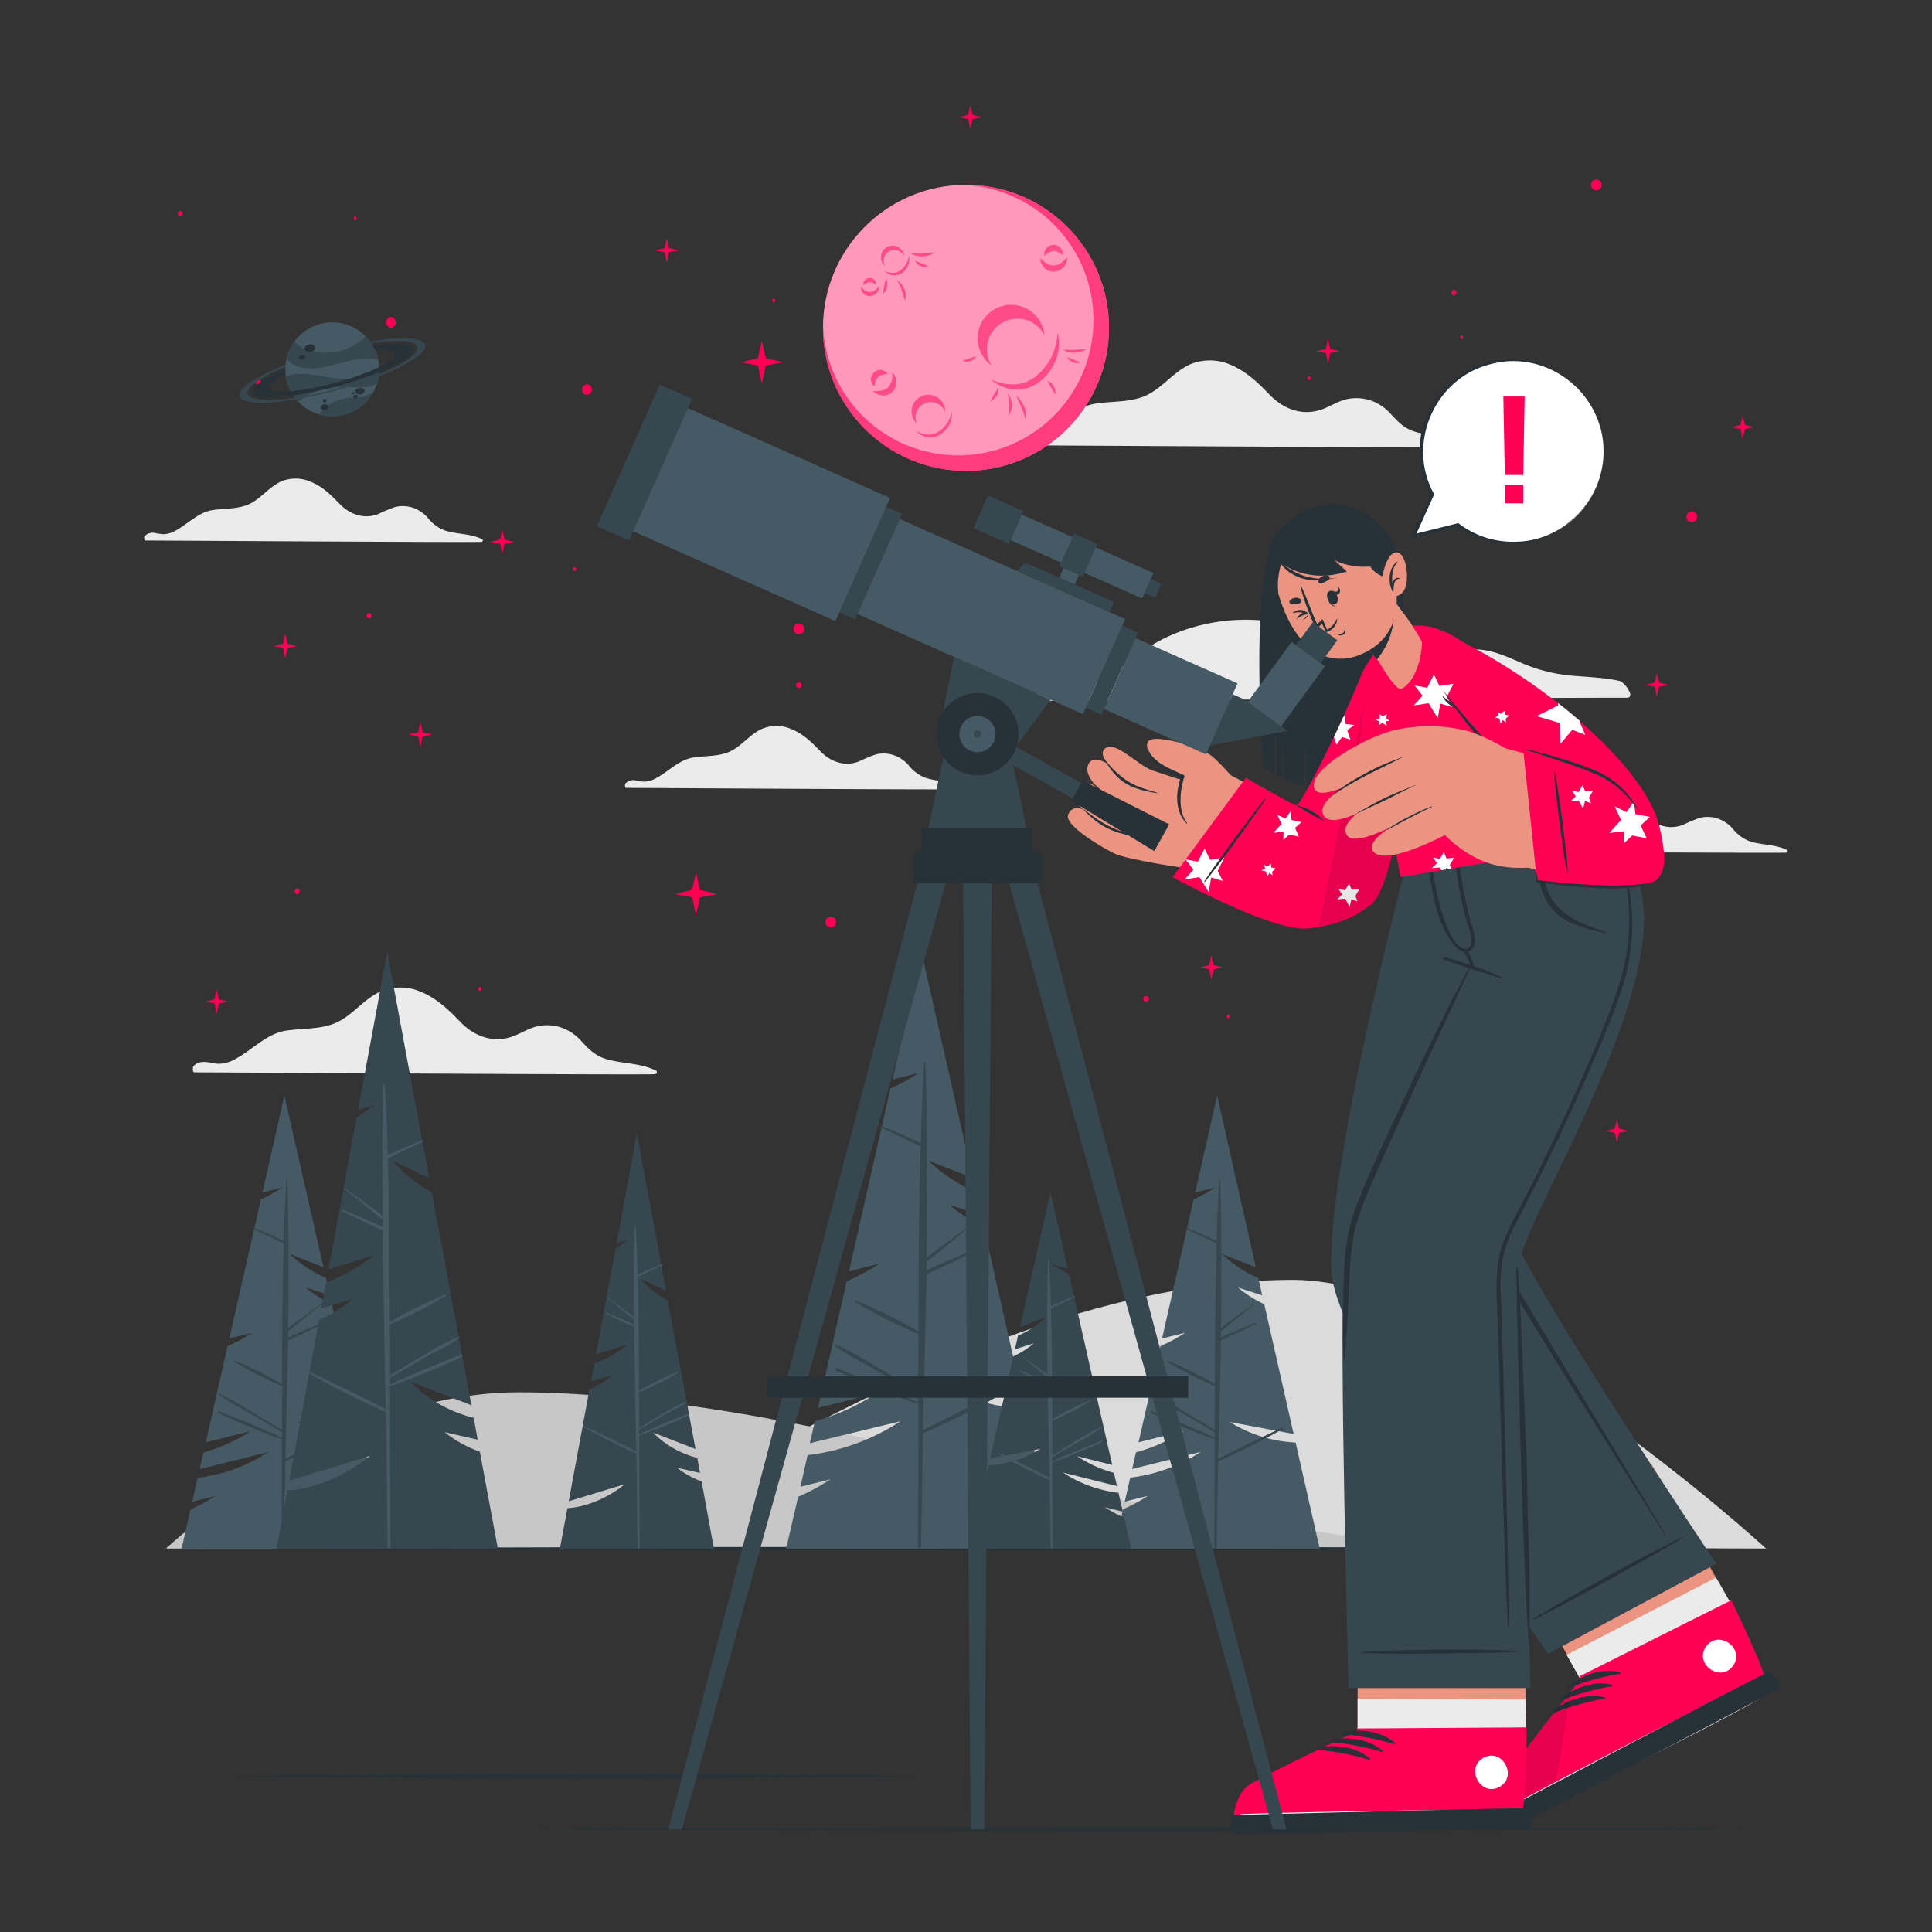 <svg xmlns="http://www.w3.org/2000/svg" viewBox="0 0 500 500"><rect x="0" y="0" width="500" height="500" fill="#333333" stroke="none"/><g id="freepik--background-complete--inject-28"><path d="M457.09,400.79s-75.57-69.56-122.43-69.56c-56.28,0-111,31-131.7,41.24-54.49,26.88-160,28.32-160,28.32Z" style="fill:#dbdbdb"></path><path d="M42.91,400.79s42.91-40.47,91.38-40.47c33.84,0,82.4,8.39,128.13,22.12,17.42,5.23,108.07,18.35,108.07,18.35Z" style="fill:#c7c7c7"></path><path d="M263.45,181.4c4.77,0,123.93-.83,157.58-.83,2.36,0-.62-4.07-1.92-4.35-4.14-.91-8.45-1-12.65-1.39a41.18,41.18,0,0,1-12.06-3c-3.31-1.39-6.62-3-10.21-3.57-6.93-1.09-13,2.67-19.52,4.33a14.7,14.7,0,0,1-11.82-1.62c-3-1.8-5.74-4-8.88-5.55A48.75,48.75,0,0,0,305,163.6a45.56,45.56,0,0,0-8.51,4.36c-3.18,2.09-5.92,4.75-9.1,6.81-7.06,4.57-15.79,3.08-23.48,5.7C263.51,180.61,263,181.4,263.45,181.4Z" style="fill:#ebebeb"></path><path d="M259.74,115.23c6.32,0,112.55.7,119.22.48.48,0,.74-.72.27-.95-4.21-2.09-9-1.67-13.36-3.14-2.57-.87-4.15-2.55-5.94-4.48a12.28,12.28,0,0,0-5.53-3.61,11.71,11.71,0,0,0-6-.19c-2.15.52-4,1.75-6.08,2.53-5.1,1.92-10.06.09-13.71-3.68-3-3.12-6-6-10-7.73a13.35,13.35,0,0,0-10.64-.15c-3.9,1.77-6.57,5.32-10.23,7.45-4.34,2.54-9.53,1.94-14.32,2.71s-8.47,4.8-12.68,7.12A8.91,8.91,0,0,1,266.1,113c-.94,0-1.86-.28-2.79-.39-1.44-.18-2.82-.14-3.79,1.06C259.28,114,259.33,115.23,259.74,115.23Z" style="fill:#ebebeb"></path><path d="M50.27,277.52c6.31,0,112.54.69,119.22.48.48,0,.74-.72.26-.95-4.21-2.09-9-1.67-13.36-3.14-2.57-.87-4.15-2.55-5.94-4.48a12.3,12.3,0,0,0-5.52-3.61,11.71,11.71,0,0,0-6-.19c-2.16.51-4,1.75-6.08,2.53-5.11,1.92-10.07.09-13.71-3.69-3-3.11-6-6-10.05-7.72a13.31,13.31,0,0,0-10.64-.15c-3.89,1.77-6.57,5.32-10.23,7.45-4.34,2.54-9.53,1.94-14.32,2.7s-8.47,4.81-12.67,7.13a9.06,9.06,0,0,1-4.58,1.42c-.94,0-1.86-.28-2.79-.4-1.45-.17-2.82-.13-3.8,1.07C49.81,276.27,49.86,277.52,50.27,277.52Z" style="fill:#ebebeb"></path><path d="M37.58,139.88c4.61,0,82.17.51,87,.36.35,0,.54-.53.19-.7-3.07-1.52-6.56-1.22-9.75-2.29a10.36,10.36,0,0,1-4.33-3.27,9,9,0,0,0-4-2.64,8.6,8.6,0,0,0-4.39-.14,38.3,38.3,0,0,0-4.45,1.85c-3.72,1.4-7.34.07-10-2.69-2.2-2.27-4.35-4.42-7.34-5.64a9.77,9.77,0,0,0-7.77-.11c-2.84,1.29-4.79,3.88-7.46,5.44-3.17,1.85-7,1.42-10.46,2s-6.18,3.5-9.25,5.2a6.56,6.56,0,0,1-3.35,1,19.81,19.81,0,0,1-2-.28,2.79,2.79,0,0,0-2.77.78C37.24,139,37.28,139.88,37.58,139.88Z" style="fill:#ebebeb"></path><path d="M162,203.91c4.61,0,82.17.51,87,.35.35,0,.54-.53.19-.7-3.07-1.52-6.56-1.21-9.75-2.29a10.28,10.28,0,0,1-4.33-3.27,9,9,0,0,0-4-2.63,8.39,8.39,0,0,0-4.39-.14,36.57,36.57,0,0,0-4.45,1.84c-3.72,1.41-7.34.07-10-2.69-2.2-2.27-4.35-4.41-7.34-5.64a9.76,9.76,0,0,0-7.77-.1c-2.84,1.29-4.79,3.88-7.46,5.44-3.17,1.85-7,1.41-10.46,2s-6.18,3.5-9.25,5.2a6.57,6.57,0,0,1-3.35,1c-.68,0-1.36-.21-2-.29a2.79,2.79,0,0,0-2.77.78C161.67,203,161.71,203.91,162,203.91Z" style="fill:#ebebeb"></path><path d="M375.27,220.32c4.61,0,82.17.51,87,.35.35,0,.54-.52.19-.69-3.07-1.53-6.56-1.22-9.75-2.3a10.28,10.28,0,0,1-4.33-3.27,9,9,0,0,0-4-2.63,8.49,8.49,0,0,0-4.39-.14,40.07,40.07,0,0,0-4.45,1.84c-3.72,1.41-7.34.07-10-2.68-2.2-2.28-4.35-4.42-7.34-5.64a9.72,9.72,0,0,0-7.77-.11c-2.84,1.29-4.79,3.88-7.46,5.44-3.17,1.85-7,1.41-10.46,2s-6.18,3.51-9.25,5.2a6.57,6.57,0,0,1-3.35,1,19.84,19.84,0,0,1-2-.29,2.79,2.79,0,0,0-2.77.78C374.93,219.41,375,220.32,375.27,220.32Z" style="fill:#ebebeb"></path></g><g id="freepik--Floor--inject-28"><path d="M128.85,473.4c106.05-.61,225-.62,331,0-106,.62-225,.61-331,0Z" style="fill:#263238"></path><path d="M55.33,459.71c60.12-.65,127.57-.66,187.69,0-60.12.66-127.57.65-187.69,0Z" style="fill:#263238"></path><path d="M40.1,400.79c134.47-.61,285.33-.62,419.8,0-134.47.62-285.33.61-419.8,0Z" style="fill:#263238"></path></g><g id="freepik--Stars--inject-28"><polygon points="174.65 231.39 179.12 232.21 180.12 236.92 181.12 232.21 185.59 231.38 181.14 230.3 180.12 225.85 179.1 230.3 174.65 231.39" style="fill:#FF0055"></polygon><polygon points="447.95 110.57 450.45 111.04 451.01 113.67 451.57 111.04 454.06 110.57 451.58 109.97 451.01 107.48 450.44 109.97 447.95 110.57" style="fill:#FF0055"></polygon><polygon points="70.77 167.21 73.27 167.67 73.83 170.3 74.39 167.67 76.89 167.2 74.4 166.6 73.83 164.11 73.26 166.6 70.77 167.21" style="fill:#FF0055"></polygon><polygon points="53.03 259.24 55.53 259.7 56.09 262.33 56.65 259.7 59.14 259.23 56.66 258.63 56.09 256.14 55.52 258.63 53.03 259.24" style="fill:#FF0055"></polygon><polygon points="425.76 177.27 428.25 177.73 428.81 180.36 429.37 177.73 431.87 177.26 429.38 176.66 428.81 174.17 428.24 176.66 425.76 177.27" style="fill:#FF0055"></polygon><polygon points="415.42 292.71 417.91 293.18 418.47 295.81 419.03 293.18 421.53 292.71 419.04 292.1 418.47 289.62 417.9 292.1 415.42 292.71" style="fill:#FF0055"></polygon><polygon points="169.53 64.81 172.02 65.27 172.58 67.9 173.14 65.27 175.64 64.81 173.15 64.2 172.58 61.71 172.01 64.2 169.53 64.81" style="fill:#FF0055"></polygon><polygon points="310.45 250.39 312.94 250.85 313.5 253.49 314.06 250.85 316.56 250.39 314.07 249.78 313.5 247.29 312.93 249.78 310.45 250.39" style="fill:#FF0055"></polygon><path d="M296.59,257.79a.72.72,0,0,1,0,1.44A.72.72,0,0,1,296.59,257.79Z" style="fill:#FF0055"></path><path d="M91.92,56a.52.52,0,0,1,0,1A.52.52,0,0,1,91.92,56Z" style="fill:#FF0055"></path><path d="M317.86,262.54a.51.51,0,0,1,0,1A.51.51,0,0,1,317.86,262.54Z" style="fill:#FF0055"></path><path d="M338.75,97.36a.51.51,0,0,1,0,1A.51.51,0,0,1,338.75,97.36Z" style="fill:#FF0055"></path><path d="M254.19,256.31a.51.51,0,0,1,0,1A.51.51,0,0,1,254.19,256.31Z" style="fill:#FF0055"></path><path d="M342.09,211.32a1.39,1.39,0,0,1,0,2.77A1.39,1.39,0,0,1,342.09,211.32Z" style="fill:#FF0055"></path><polygon points="191.7 93.77 196.17 94.6 197.17 99.31 198.17 94.6 202.64 93.77 198.19 92.68 197.17 88.23 196.15 92.68 191.7 93.77" style="fill:#FF0055"></polygon><polygon points="248.08 30.36 250.58 30.82 251.14 33.45 251.69 30.82 254.19 30.35 251.71 29.75 251.14 27.26 250.57 29.75 248.08 30.36" style="fill:#FF0055"></polygon><path d="M66.68,97.94a.72.72,0,0,1,0,1.44A.72.72,0,0,1,66.68,97.94Z" style="fill:#FF0055"></path><path d="M95.52,158.63a.73.73,0,0,1,0,1.45A.73.73,0,0,1,95.52,158.63Z" style="fill:#FF0055"></path><path d="M46.64,54.54a.73.73,0,0,1,0,1.45A.73.73,0,0,1,46.64,54.54Z" style="fill:#FF0055"></path><path d="M124.17,255.43a.51.51,0,0,1,0,1A.51.51,0,0,1,124.17,255.43Z" style="fill:#FF0055"></path><path d="M378.27,86.76a.52.52,0,0,1,0,1A.52.52,0,0,1,378.27,86.76Z" style="fill:#FF0055"></path><path d="M200.24,77.29a.52.52,0,0,1,0,1A.52.52,0,0,1,200.24,77.29Z" style="fill:#FF0055"></path><path d="M245.75,55.4a.52.52,0,0,1,0,1A.52.52,0,0,1,245.75,55.4Z" style="fill:#FF0055"></path><path d="M215,237.23a1.39,1.39,0,0,1,0,2.78A1.39,1.39,0,0,1,215,237.23Z" style="fill:#FF0055"></path><path d="M437.84,132.37a1.39,1.39,0,0,1,0,2.78A1.39,1.39,0,0,1,437.84,132.37Z" style="fill:#FF0055"></path><path d="M206.76,161.37a1.39,1.39,0,0,1,0,2.78A1.39,1.39,0,0,1,206.76,161.37Z" style="fill:#FF0055"></path><path d="M151.9,99.45a1.39,1.39,0,0,1,0,2.77A1.39,1.39,0,0,1,151.9,99.45Z" style="fill:#FF0055"></path><polygon points="126.95 140.27 129.45 140.73 130 143.36 130.56 140.73 133.06 140.27 130.57 139.66 130 137.17 129.44 139.66 126.95 140.27" style="fill:#FF0055"></polygon><polygon points="340.63 90.92 343.13 91.38 343.69 94.01 344.25 91.38 346.75 90.92 344.26 90.31 343.69 87.82 343.12 90.31 340.63 90.92" style="fill:#FF0055"></polygon><path d="M376.28,75a.73.73,0,0,1,0,1.45A.73.73,0,0,1,376.28,75Z" style="fill:#FF0055"></path><polygon points="105.76 190.1 108.26 190.56 108.81 193.19 109.37 190.56 111.87 190.1 109.38 189.49 108.81 187 108.25 189.49 105.76 190.1" style="fill:#FF0055"></polygon><path d="M76.89,229.94a.73.73,0,0,1,0,1.45A.73.73,0,0,1,76.89,229.94Z" style="fill:#FF0055"></path><path d="M206.76,176.62a.72.72,0,0,1,0,1.44A.72.72,0,0,1,206.76,176.62Z" style="fill:#FF0055"></path><path d="M148.68,146.78a.51.51,0,0,1,0,1A.51.51,0,0,1,148.68,146.78Z" style="fill:#FF0055"></path><path d="M101.19,82.05a1.39,1.39,0,0,1,0,2.77A1.39,1.39,0,0,1,101.19,82.05Z" style="fill:#FF0055"></path><path d="M413.13,46.46a1.39,1.39,0,0,1,0,2.78A1.39,1.39,0,0,1,413.13,46.46Z" style="fill:#FF0055"></path></g><g id="freepik--Moon--inject-28"><circle cx="250" cy="84.85" r="37.01" style="fill:#FF0055"></circle><circle cx="250" cy="84.85" r="37.01" style="fill:#fff;opacity:0.6"></circle><path d="M276.17,111A37,37,0,0,1,213,83.81a35,35,0,1,0,36-35.94A37,37,0,0,1,276.17,111Z" style="fill:#FF0055;opacity:0.6"></path><g style="opacity:0.5"><path d="M230.91,96.41A3.31,3.31,0,0,1,232,98.79a3.62,3.62,0,0,1-1.05,2.61,3.23,3.23,0,0,1-2.71.93,3.93,3.93,0,0,1-2.33-1.11,12.39,12.39,0,0,0,2.3-.16,2.9,2.9,0,0,0,1.59-.8,3.62,3.62,0,0,0,.94-1.6A6.65,6.65,0,0,0,230.91,96.41Z" style="fill:#FF0055"></path><path d="M226.33,100a2.1,2.1,0,0,1-.92-1.63,2.51,2.51,0,0,1,.73-1.94,2.28,2.28,0,0,1,2-.66,2.43,2.43,0,0,1,1.59,1,12.24,12.24,0,0,0-1.56.31,1.93,1.93,0,0,0-.9.52,2.8,2.8,0,0,0-.62.94A5.29,5.29,0,0,0,226.33,100Z" style="fill:#FF0055"></path><path d="M276.13,66.57a3.31,3.31,0,0,1-.79,2.48,3.59,3.59,0,0,1-2.52,1.25,3.23,3.23,0,0,1-2.64-1.1,3.87,3.87,0,0,1-1-2.38A11.82,11.82,0,0,0,271,68.23a2.84,2.84,0,0,0,1.71.46,3.71,3.71,0,0,0,1.77-.58A6.71,6.71,0,0,0,276.13,66.57Z" style="fill:#FF0055"></path><path d="M270.31,66.21a2.11,2.11,0,0,1,.41-1.84,2.5,2.5,0,0,1,1.83-1,2.32,2.32,0,0,1,1.95.86,2.45,2.45,0,0,1,.55,1.77,13.34,13.34,0,0,0-1.38-.81,2.05,2.05,0,0,0-1-.21,2.86,2.86,0,0,0-1.08.29A5.35,5.35,0,0,0,270.31,66.21Z" style="fill:#FF0055"></path><path d="M227.47,74.08a2.24,2.24,0,0,1-.54,1.69,2.53,2.53,0,0,1-1.72.86,2.22,2.22,0,0,1-1.8-.76,2.67,2.67,0,0,1-.68-1.62,8.17,8.17,0,0,0,1.24,1,2,2,0,0,0,1.17.32,2.63,2.63,0,0,0,1.21-.4A4.72,4.72,0,0,0,227.47,74.08Z" style="fill:#FF0055"></path><path d="M223.51,73.84a1.45,1.45,0,0,1,.27-1.26,1.73,1.73,0,0,1,1.25-.65,1.59,1.59,0,0,1,1.33.58,1.65,1.65,0,0,1,.37,1.21,7.93,7.93,0,0,0-.94-.55,1.24,1.24,0,0,0-.69-.14,1.93,1.93,0,0,0-.74.19A3.6,3.6,0,0,0,223.51,73.84Z" style="fill:#FF0055"></path><path d="M264.64,82.56a7.82,7.82,0,0,1,5.68,4.31,8.67,8.67,0,1,0-13.71,7.72,7.91,7.91,0,0,1,8-12Z" style="fill:#FF0055"></path><path d="M273.69,86.05a11.29,11.29,0,0,1-.31,6.77,13.25,13.25,0,0,1-4,5.7,9.57,9.57,0,0,1-6.64,2.29,10.26,10.26,0,0,1-6.28-2.59,13.78,13.78,0,0,0,6.27,1.25,10.9,10.9,0,0,0,1.52-.21,7.85,7.85,0,0,0,1.44-.48,9.73,9.73,0,0,0,2.59-1.58c.39-.34.79-.69,1.16-1.06a14.38,14.38,0,0,0,1-1.18,13.21,13.21,0,0,0,1.68-2.65A16,16,0,0,0,273.69,86.05Z" style="fill:#FF0055"></path><path d="M232.11,64.78A2.71,2.71,0,0,1,234,66.39a3,3,0,1,0-4.94,2.46,2.67,2.67,0,0,1-.29-2A2.76,2.76,0,0,1,232.11,64.78Z" style="fill:#FF0055"></path><path d="M235.22,66.16a3.74,3.74,0,0,1-.15,2.4,4.6,4.6,0,0,1-1.51,2,3.38,3.38,0,0,1-2.43.68,3.5,3.5,0,0,1-2.16-1.1,5,5,0,0,0,2.19.47,3.27,3.27,0,0,0,1.92-.7A5.53,5.53,0,0,0,235.22,66.16Z" style="fill:#FF0055"></path><path d="M242.05,104.24a3.88,3.88,0,0,1,2.53,2.49,4.33,4.33,0,1,0-7.27,2.94,3.94,3.94,0,0,1,4.74-5.43Z" style="fill:#FF0055"></path><path d="M246.3,106.54a5.68,5.68,0,0,1-.6,3.32,6.65,6.65,0,0,1-2.33,2.55,4.72,4.72,0,0,1-3.42.71,5.14,5.14,0,0,1-2.94-1.66,6.74,6.74,0,0,0,3,1,4.66,4.66,0,0,0,2.9-.77,7.36,7.36,0,0,0,2.23-2.18A7.78,7.78,0,0,0,246.3,106.54Z" style="fill:#FF0055"></path><path d="M229.31,71.92c.55,1.33.47,3.18-.79,4.08a31.27,31.27,0,0,1,.79-4.08Z" style="fill:#FF0055"></path><path d="M235.71,65.57a30.62,30.62,0,0,0,6.19-.25,5.68,5.68,0,0,1-6.19.25Z" style="fill:#FF0055"></path><path d="M236.83,67.53c1.29.44,2.17.81,3.43,1.32a2.66,2.66,0,0,1-3.43-1.32Z" style="fill:#FF0055"></path><path d="M275.06,90.48a30.61,30.61,0,0,0,6.19-.24,5.66,5.66,0,0,1-6.19.24Z" style="fill:#FF0055"></path><path d="M276.18,92.45c1.29.44,2.16.81,3.43,1.32a2.67,2.67,0,0,1-3.43-1.32Z" style="fill:#FF0055"></path><path d="M249.13,93.36c1.28-.48,2.18-.75,3.49-1.16a2.67,2.67,0,0,1-3.49,1.16Z" style="fill:#FF0055"></path><path d="M232.16,72.56c1.65,1,2.78,3.35,2,5.24a19.17,19.17,0,0,0-2-5.24Z" style="fill:#FF0055"></path><path d="M258.38,100.32a3.45,3.45,0,0,1-2.12,3.57,30.5,30.5,0,0,1,2.12-3.57Z" style="fill:#FF0055"></path><path d="M271.06,98.52a3.45,3.45,0,0,1,2.07,3.6,29.94,29.94,0,0,1-2.07-3.6Z" style="fill:#FF0055"></path><path d="M263,102.35c1.61,1.49,3,3.85,2.29,6.08-.4-2.24-1.53-4-2.29-6.08Z" style="fill:#FF0055"></path><path d="M260.85,101.88c1.19,1.55,1.48,4.09.1,5.61a19.19,19.19,0,0,0-.1-5.61Z" style="fill:#FF0055"></path></g></g><g id="freepik--Planet--inject-28"><path d="M98.1,94.61A12.15,12.15,0,1,1,85,83.47,12.14,12.14,0,0,1,98.1,94.61Z" style="fill:#455a64"></path><path d="M97.88,93.09a14.5,14.5,0,0,0-4.46-.25c-2.63.23-8.93,2.37-12.32,2.48-4.78.17-6.36-1.61-6.92-2.67a12.32,12.32,0,0,1,2-4.21c.86.93,3.71,3.74,11.12,2.53a14.64,14.64,0,0,0,7.38-3.9A12.09,12.09,0,0,1,97.88,93.09Z" style="fill:#37474f"></path><path d="M96.72,101.29a12.18,12.18,0,0,1-14.1,6,10.06,10.06,0,0,1,1.5-1.8c2.48-2.27,6.39-2.63,7.89-2.62A7.15,7.15,0,0,0,96.72,101.29Z" style="fill:#37474f"></path><path d="M98.12,95c0,.11,0,.22,0,.33v.3c0,.23,0,.45,0,.68s0,.4-.06.6,0,.15,0,.22,0,.17,0,.25,0,.17,0,.25,0,.2-.06.3a1.5,1.5,0,0,1-.06.29l-.06.25c0,.18-.09.36-.14.54h0a5,5,0,0,1-3.07,1.17c-2.36.3-5.45-.38-9.92.33A15.25,15.25,0,0,0,77.23,104h0A12.07,12.07,0,0,1,74,97.43c.67-.4,3-1.29,9.81,0a31.92,31.92,0,0,0,6.47.63c5.14-.1,7.1-2,7.8-3h0Z" style="fill:#37474f"></path><path d="M81.64,90c0,.54-.56,1-1.34,1.09s-1.45-.33-1.5-.86.56-1,1.34-1.09S81.59,89.5,81.64,90Z" style="fill:#263238"></path><path d="M79,92.42c0,.31-.33.58-.8.62s-.87-.18-.9-.48.34-.58.81-.62S79,92.12,79,92.42Z" style="fill:#263238"></path><path d="M94.37,101.14c0,.46-.49.87-1.18.93s-1.27-.27-1.3-.73.48-.88,1.17-.94S94.33,100.68,94.37,101.14Z" style="fill:#263238"></path><path d="M92.59,102.56c0,.25-.22.47-.55.49a.53.53,0,0,1-.62-.39c0-.25.23-.47.55-.49A.53.53,0,0,1,92.59,102.56Z" style="fill:#263238"></path><path d="M91.74,101.74c0,.15-.14.28-.35.3S91,102,91,101.8s.14-.28.35-.3S91.73,101.59,91.74,101.74Z" style="fill:#263238"></path><path d="M85,105.29c0,.41-.39.78-.93.82a.9.9,0,0,1-1.06-.66c0-.41.39-.78.94-.82A.89.89,0,0,1,85,105.29Z" style="fill:#263238"></path><path d="M84.52,103.69a.46.46,0,0,1-.45.47.46.46,0,0,1-.51-.39.49.49,0,0,1,1-.08Z" style="fill:#263238"></path><path d="M98.12,96.35A100.88,100.88,0,0,1,87.3,99.93a98,98,0,0,1-11.42,2.42c-5.95.86-10.11.66-10.49-.74s3-3.67,8.44-5.91a8.25,8.25,0,0,0,0,.86l0,.33c-2.78,1.35-4.37,2.62-4.14,3.47s2.31,1.15,5.47.9a66.78,66.78,0,0,0,11.68-2.21,66.33,66.33,0,0,0,11.21-4c2.85-1.38,4.49-2.66,4.25-3.53s-2.24-1.14-5.3-.91a10.38,10.38,0,0,0-.57-1.1c5.93-.85,10.17-.61,10.55.79S103.84,94,98.12,96.35Z" style="fill:#263238"></path><path d="M98,97.42a109.14,109.14,0,0,1-10.57,3.5h0a109.36,109.36,0,0,1-10.81,2.43c-8.15,1.36-14.07,1.15-14.62-.83s4.32-5.15,11.89-8.15c0,.19,0,.38,0,.57-6.3,2.61-10.27,5.3-9.79,7s5.36,2,12.2,1a94.63,94.63,0,0,0,11-2.41,95.56,95.56,0,0,0,10.76-3.64c6.38-2.62,10.41-5.35,9.93-7.06s-5.23-2-11.94-1c-.11-.15-.21-.31-.33-.46,8-1.32,13.79-1.09,14.33.88S105.66,94.4,98,97.42Z" style="fill:#37474f"></path></g><g id="freepik--Trees--inject-28"><path d="M47,400.79h53.17L94,373.33A35.19,35.19,0,0,1,77,368l16.48,3.07-7.6-33.56a31.22,31.22,0,0,1-6.77-4.31l6.23,2-1-4.47a32.19,32.19,0,0,1-9.38-6.21l8.74,3.42L73.6,283.52l-5.68,25.1,5.1-1.28a37.34,37.34,0,0,1-5.51,3.06l-8.16,36,5.92-1.47a39.34,39.34,0,0,1-6.36,3.44l-5.65,24.9,11.55-2.87a42.27,42.27,0,0,1-12.15,5.49l-1,4.33,17.75-4.43a42.18,42.18,0,0,1-18.25,6.66l-1.41,6.21,5.91-1.47a39.34,39.34,0,0,1-6.36,3.44Z" style="fill:#455a64"></path><path d="M56.79,365.26c3,1.12,13.84,5.56,16.19,6.85,0-.49,0-1,0-1.48Q69,368.3,65.09,366a92.86,92.86,0,0,1-8.5-5.06c-.13-.09-.06-.36.12-.28A70.85,70.85,0,0,1,65,365.27c2.68,1.57,5.33,3.19,8,4.82,0-3.79,0-7.58.05-11.37a91.66,91.66,0,0,1-12.42-6.31c-.13-.08,0-.33.12-.27A91.17,91.17,0,0,1,73,358.21c0-2-.06-17.16.43-36.38-2.58-1.31-5.24-2.45-7.82-3.76-.17-.09-.05-.39.13-.32,2.62,1,5.14,2.24,7.71,3.37.14-5.24.34-10.47.66-15.7a.13.13,0,1,1,.27,0c.36,9.72.33,28.53.21,38.27,2.68-2.14,5.53-4,8.25-6.1.11-.08.21.1.11.18-2.85,2.16-5.51,4.56-8.37,6.72,0,.55,0,1.1,0,1.65,2.9-1.32,5.85-2.56,8.78-3.81.23-.1.43.23.2.34-3,1.43-6,2.89-9,4.24-.07,4.83-.51,22.22-.69,30.63q8.22-4.16,16.55-8.08c.21-.1.4.2.19.32a172.39,172.39,0,0,1-16.75,8.41c-.15,7-.3,15.29-.39,22.28a.33.33,0,0,1-.65,0c.09-8.92.11-19.14.13-28.06-2.89-.71-13.8-5.38-16.39-6.66C56.32,365.62,56.51,365.15,56.79,365.26Z" style="fill:#37474f"></path><path d="M288.36,400.79h53.17l-6.22-27.46a35.19,35.19,0,0,1-17-5.3l16.48,3.07-7.6-33.56a31.22,31.22,0,0,1-6.77-4.31l6.23,2-1-4.47a32.19,32.19,0,0,1-9.38-6.21l8.74,3.42L315,283.52l-5.68,25.1,5.1-1.28a37.34,37.34,0,0,1-5.51,3.06l-8.16,36,5.92-1.47a39.34,39.34,0,0,1-6.36,3.44l-5.65,24.9,11.55-2.87A42.27,42.27,0,0,1,294,375.85l-1,4.33,17.75-4.43a42.18,42.18,0,0,1-18.25,6.66l-1.41,6.21,5.91-1.47a39.34,39.34,0,0,1-6.36,3.44Z" style="fill:#455a64"></path><path d="M298.14,365.26c2.95,1.12,13.84,5.56,16.19,6.85,0-.49,0-1,0-1.48q-3.94-2.33-7.9-4.61a92.86,92.86,0,0,1-8.5-5.06c-.13-.09-.06-.36.12-.28a70.85,70.85,0,0,1,8.31,4.59c2.68,1.57,5.33,3.19,8,4.82,0-3.79,0-7.58.05-11.37A91.66,91.66,0,0,1,302,352.41c-.13-.08,0-.33.12-.27a91.17,91.17,0,0,1,12.3,6.07c0-2-.06-17.16.43-36.38-2.58-1.31-5.24-2.45-7.82-3.76-.17-.09-.05-.39.13-.32,2.62,1,5.14,2.24,7.71,3.37.14-5.24.34-10.47.66-15.7a.13.13,0,0,1,.27,0c.36,9.72.33,28.53.21,38.27,2.68-2.14,5.53-4,8.25-6.1.11-.08.21.1.11.18-2.85,2.16-5.51,4.56-8.37,6.72,0,.55,0,1.1,0,1.65,2.9-1.32,5.85-2.56,8.78-3.81.23-.1.43.23.2.34-3,1.43-6,2.89-9,4.24-.07,4.83-.51,22.22-.69,30.63q8.22-4.16,16.55-8.08c.21-.1.4.2.19.32a172.39,172.39,0,0,1-16.75,8.41c-.15,7-.3,15.29-.39,22.28a.33.33,0,0,1-.66,0c.1-8.92.12-19.14.14-28.06-2.89-.71-13.8-5.38-16.39-6.66C297.67,365.62,297.86,365.15,298.14,365.26Z" style="fill:#37474f"></path><path d="M203.45,400.79h70l-8.19-36.14c-6.61-.43-14.91-2.11-22.35-7l21.68,4-10-44.17a40.72,40.72,0,0,1-8.91-5.67l8.2,2.59-1.32-5.89a42.18,42.18,0,0,1-12.34-8.16l11.5,4.49-13.25-58.46-7.49,33,6.73-1.68a49.69,49.69,0,0,1-7.26,4l-10.74,47.34,7.79-2a51.29,51.29,0,0,1-8.37,4.54l-7.44,32.77,15.2-3.79a55.28,55.28,0,0,1-16,7.23l-1.29,5.71L233,367.84a55.5,55.5,0,0,1-24,8.75l-1.85,8.18,7.78-1.94a51.41,51.41,0,0,1-8.37,4.53Z" style="fill:#455a64"></path><path d="M216.33,354c3.87,1.48,18.21,7.31,21.3,9,0-.66,0-1.31,0-2-3.46-2-6.93-4-10.4-6.07-3.72-2.16-7.72-4.1-11.19-6.65-.17-.12-.07-.47.16-.37,3.83,1.59,7.38,3.95,10.95,6s7,4.2,10.48,6.35c0-5,0-10,.07-15a120,120,0,0,1-16.34-8.31c-.18-.1-.06-.43.14-.35a119.36,119.36,0,0,1,16.2,8c0-2.6-.08-22.58.57-47.89-3.4-1.71-6.9-3.22-10.3-4.95-.22-.11-.07-.5.17-.41,3.45,1.35,6.77,2.95,10.15,4.43.19-6.89.45-13.78.87-20.67a.18.18,0,0,1,.36,0c.47,12.8.43,37.56.27,50.37,3.52-2.81,7.28-5.29,10.86-8,.14-.11.28.13.14.23-3.75,2.85-7.25,6-11,8.86l0,2.17c3.82-1.75,7.7-3.37,11.56-5,.3-.13.57.31.26.45-3.93,1.89-7.85,3.81-11.83,5.59-.09,6.35-.67,29.24-.91,40.31q10.82-5.46,21.79-10.63a.24.24,0,0,1,.24.42,229.16,229.16,0,0,1-22,11.07c-.2,9.2-.39,20.11-.51,29.32a.44.44,0,0,1-.87,0c.13-11.74.15-25.19.18-36.93-3.8-.94-18.16-7.09-21.57-8.77C215.71,354.5,216,353.89,216.33,354Z" style="fill:#37474f"></path><path d="M184.76,400.79H144.9l1.95-10.48c8.35-.55,14.86-6.21,14.86-6.21l-14.53,4.43,5.36-28.91a28.85,28.85,0,0,0,6.05-3.79l-5.67,1.72.88-4.71a29.7,29.7,0,0,0,8.58-4.85l-8.14,2.47,5.08-27.37a25.22,25.22,0,0,0,3.07-2.19l-2.83.86,5.28-28.41,7.54,40.71-6.56-3.13a24.56,24.56,0,0,0,7,5.68h0L180,375l-11-4.26a24.28,24.28,0,0,0,11.45,6.55l.73,3.91-5.93-1.35a21.79,21.79,0,0,0,6.33,3.52Z" style="fill:#37474f"></path><path d="M178.1,365.86c-2.39.91-10.87,4.34-12.77,5.39,0-.41,0-.81,0-1.21l6.41-3.74c2.29-1.33,3.81-1.81,6-3.38.11-.08,0-.29-.1-.23a41.41,41.41,0,0,0-5.8,3c-2.17,1.27-4.32,2.58-6.46,3.91q0-4.62,0-9.22a75,75,0,0,0,10.07-5.12c.11-.07,0-.27-.09-.21a73.85,73.85,0,0,0-10,4.91c0-1.6,0-3.19,0-4.79-.08-8.23-.1-16.47-.31-24.7,2.09-1.06,4.25-2,6.34-3.05.14-.07,0-.31-.1-.25-2.13.83-4.17,1.81-6.26,2.73-.11-4.25-.27-8.5-.53-12.74a.11.11,0,0,0-.22,0c-.29,7.89-.27,15.78-.17,23.67-2.17-1.73-4.48-3.26-6.69-4.94-.08-.07-.17.08-.08.14,2.3,1.76,4.46,3.7,6.78,5.45,0,.45,0,.9,0,1.34-2.36-1.07-4.74-2.07-7.12-3.09-.19-.08-.35.18-.16.27,2.42,1.17,4.83,2.35,7.28,3.45.06,3.9.13,7.81.18,11.72.09,6.82.24,13.64.38,20.47q-6.66-3.37-13.42-6.56c-.17-.08-.32.17-.15.26a137.8,137.8,0,0,0,13.58,6.82c.12,5.67.24,18.69.31,24.36a.27.27,0,0,0,.54,0c-.08-7.23-.09-21.81-.11-29a125.72,125.72,0,0,0,12.93-5.24C178.48,366.14,178.33,365.77,178.1,365.86Z" style="fill:#455a64"></path><path d="M292.75,400.79H251l4.9-21.58A27.68,27.68,0,0,0,269.19,375l-12.95,2.41,6-26.37a24.56,24.56,0,0,0,5.32-3.39l-4.9,1.55.79-3.52a25.21,25.21,0,0,0,7.37-4.87l-6.87,2.68,7.91-34.91,4.47,19.73-4-1a28.55,28.55,0,0,0,4.33,2.41L283.05,358l-4.66-1.16a30.42,30.42,0,0,0,5,2.71l4.45,19.57-9.08-2.26a33.11,33.11,0,0,0,9.54,4.32l.77,3.4-13.95-3.48a33.15,33.15,0,0,0,14.35,5.23l1.11,4.88-4.65-1.15a30.92,30.92,0,0,0,5,2.7Z" style="fill:#37474f"></path><path d="M285.05,372.87c-2.31.88-10.87,4.36-12.72,5.38v-1.17l6.21-3.62a73.42,73.42,0,0,0,6.68-4c.1-.08,0-.29-.1-.23a55.51,55.51,0,0,0-6.53,3.62c-2.11,1.23-4.19,2.5-6.26,3.78q0-4.47,0-8.94a71,71,0,0,0,9.76-5c.1-.06,0-.26-.09-.2a71.17,71.17,0,0,0-9.68,4.76c0-1.55.05-13.48-.33-28.59,2-1,4.12-1.93,6.15-3,.13-.07,0-.3-.11-.24-2.05.8-4,1.76-6.06,2.64-.11-4.11-.27-8.23-.52-12.34a.11.11,0,0,0-.21,0c-.28,7.64-.26,22.43-.16,30.08-2.11-1.68-4.35-3.16-6.49-4.79-.08-.07-.16.07-.08.14,2.24,1.7,4.33,3.59,6.57,5.28,0,.44,0,.87,0,1.3-2.28-1-4.59-2-6.9-3-.18-.08-.34.18-.16.27,2.35,1.13,4.69,2.27,7.07,3.34.05,3.79.4,17.46.54,24.07-4.3-2.18-8.65-4.3-13-6.35a.15.15,0,0,0-.15.25A137.26,137.26,0,0,0,271.62,383c.12,5.5.23,12,.3,17.51a.26.26,0,0,0,.52,0c-.08-7-.09-15-.11-22.05a130.67,130.67,0,0,0,12.89-5.24C285.43,373.15,285.28,372.78,285.05,372.87Z" style="fill:#455a64"></path><path d="M128.85,400.79H71.59l2.79-15.06c12-.78,21.36-8.92,21.36-8.92l-20.88,6.37,7.71-41.53a41.6,41.6,0,0,0,8.69-5.46l-8.15,2.48,1.26-6.77a42.21,42.21,0,0,0,12.33-7L85,328.49l7.3-39.33A36.85,36.85,0,0,0,96.72,286l-4.06,1.24,7.57-40.82,10.84,58.48-9.42-4.5a35.17,35.17,0,0,0,10.1,8.16h0L122,363.66l-15.85-6.11a34.75,34.75,0,0,0,16.46,9.4l1,5.63-8.53-1.94a31.49,31.49,0,0,0,9.1,5.06Z" style="fill:#37474f"></path><path d="M119.28,350.6c-3.42,1.31-15.6,6.24-18.34,7.74,0-.57,0-1.15,0-1.73,3.06-1.8,6.13-3.58,9.2-5.37,3.29-1.91,5.48-2.6,8.55-4.86.15-.11.07-.42-.14-.33a59.27,59.27,0,0,0-8.33,4.33c-3.12,1.83-6.21,3.71-9.28,5.61,0-4.41,0-8.83-.06-13.25a104.45,104.45,0,0,0,14.46-7.35c.16-.09,0-.38-.13-.31a107.65,107.65,0,0,0-14.33,7.07c0-2.3,0-4.59-.05-6.89-.13-11.82-.15-23.66-.45-35.48,3-1.52,6.1-2.86,9.11-4.38.2-.1.06-.45-.15-.37-3,1.19-6,2.61-9,3.92-.16-6.1-.39-12.19-.76-18.29a.16.16,0,0,0-.32,0c-.42,11.33-.39,22.67-.24,34-3.12-2.49-6.44-4.69-9.62-7.1-.12-.09-.24.12-.12.21,3.32,2.52,6.42,5.32,9.75,7.83,0,.64,0,1.28,0,1.92-3.38-1.54-6.81-3-10.22-4.44-.27-.12-.51.27-.23.4,3.47,1.67,6.94,3.37,10.47,4.94.08,5.62.17,11.23.24,16.84.13,9.81.35,19.61.56,29.41q-9.57-4.85-19.28-9.41c-.25-.12-.46.23-.22.37a203.17,203.17,0,0,0,19.51,9.8c.17,8.14.34,26.84.45,35a.39.39,0,0,0,.77,0c-.12-10.39-.13-31.34-.16-41.73,3.36-.83,15.56-6,18.58-7.52C119.83,351,119.61,350.48,119.28,350.6Z" style="fill:#455a64"></path></g><g id="freepik--Character--inject-28"><path d="M362.92,198.56s-1.41.86-3.58,1.94c0-.77-.1-1.55-.16-2.33q-.24-3.54-.57-7.06a.05.05,0,1,0-.1,0c0,2.4,0,4.81.16,7.21,0,.82.08,1.63.13,2.45-.66.33-1.39.67-2.16,1,0-.33,0-.66,0-1-.05-1.57-.1-3.14-.14-4.72-.1-3.09-.31-6.18-.42-9.28a.07.07,0,0,0-.13,0c0,3.1,0,6.19,0,9.28,0,1.53.05,3.05.08,4.57,0,.47,0,.94,0,1.41-1.1.47-2.27.93-3.48,1.33,0-.24,0-.47,0-.7,0-1.22,0-2.44,0-3.65,0-2.44-.17-4.87-.34-7.31,0-.06-.12-.06-.12,0,0,2.44,0,4.87,0,7.31,0,1.21,0,2.43,0,3.65,0,.29,0,.58,0,.87a24.69,24.69,0,0,1-7.08,1.31h-.14a24.46,24.46,0,0,1-6.8-1.22c0-3.63-.14-7.26-.16-10.88a.09.09,0,0,0-.17,0c0,3.57-.22,7.14-.21,10.71a48.06,48.06,0,0,1-5.15-2c0-1-.05-1.95-.07-2.92-.07-2.79-.14-5.58-.19-8.37,0,0-.09,0-.09,0q-.09,4.19-.21,8.37c0,.87-.05,1.75-.07,2.63l-1.2-.58c-.17-5.3-.45-10.6-.39-15.9,0,0-.07,0-.07,0-.08,5.2-.28,10.39-.16,15.58-1.86-.95-3-1.67-3-1.67s-3.92-50.65,3.67-60.61c6.26-8.21,14.29-6.8,14.29-6.8H345s7.76-1.41,14,6.8C366.56,147.91,362.92,198.56,362.92,198.56Z" style="fill:#263238"></path><path d="M427.56,379.05s21.6,38.2,21.61,38.23c3.47,7.7,6.38,14.52,7.55,18.19a.11.11,0,0,1,0,.06,5.68,5.68,0,0,1,.5,2.63.08.08,0,0,1,0,.07c-1.59,2.59-62.36,32.12-64.82,32.44s-3.56-6.69-2.12-9.72,19.66-24.74,19.66-24.74l-21.21-38.36Z" style="fill:#eb9481"></path><path d="M393.37,470.44c2.46-.32,62.26-29.62,63.85-32.2l0-.07a6.16,6.16,0,0,0-.5-2.64.11.11,0,0,0,0-.06c-1.17-3.66-4.08-10.48-7.54-18.19,0,0-3.64-6.68-5.09-9l-38.65,20,4.5,7.95s-17.23,21.49-18.69,24.52S390.9,470.77,393.37,470.44Z" style="fill:#ebebeb"></path><path d="M392.26,469.62c2.48-.38,63-31.57,64.57-34.22.61-1-3.42-10.08-8.61-20.92l-.16-.34-39.29,19.69.36.65s-17.83,22.3-19.23,25.4S389.78,470,392.26,469.62Z" style="fill:#FF0055"></path><path d="M391.74,466.92c10.07-5.51,51.23-26.78,61.61-31.45.09,0,.12,0,0,.06-9.87,5.68-51.21,26.61-61.57,31.56C391.6,467.19,391.52,467,391.74,466.92Z" style="fill:#fff"></path><path d="M405.91,436.29c3.63-2.82,8.86-4.73,13.4-3.45.18.05.1.3-.05.32a63.24,63.24,0,0,0-13.07,3.63A.29.29,0,0,1,405.91,436.29Z" style="fill:#263238"></path><path d="M403.91,439.53c3.63-2.82,8.86-4.73,13.4-3.45.18.05.1.3-.05.32A63.24,63.24,0,0,0,404.19,440,.29.29,0,0,1,403.91,439.53Z" style="fill:#263238"></path><path d="M401.91,442.77c3.63-2.82,8.86-4.73,13.4-3.45.18.05.11.3-.05.32a63.42,63.42,0,0,0-13.07,3.63A.29.29,0,0,1,401.91,442.77Z" style="fill:#263238"></path><path d="M441.55,426.07c3.26-4.46,10.19.6,6.93,5.06S438.29,430.53,441.55,426.07Z" style="fill:#fff"></path><path d="M406.47,437.83,402.12,465a106.67,106.67,0,0,1-9.86,4.61c-2.47.39-3.74-6.66-2.36-9.74C391,457.54,401.44,444.17,406.47,437.83Z" style="opacity:0.1"></path><path d="M390.22,467.92c-.87,1,1.24,4.5,2.17,4.39s66.79-34.41,67.79-35.24-1.5-4.64-2.91-4.18S390.22,467.92,390.22,467.92Z" style="fill:#263238"></path><path d="M444.18,404.71,400.63,428s-55-78.33-56.06-98.91c-1.52-28.42,22.75-118.65,22.75-118.65l38.71-.27s-15.74,92.8-14.46,108.63C392.24,327,444.18,404.71,444.18,404.71Z" style="fill:#37474f"></path><path d="M396.83,419c2.24-1.61,22.89-13.57,38.6-21.21.11-.05.18.09.08.16-4.76,3.15-35.57,20-38.56,21.22C396.85,419.17,396.73,419,396.83,419Z" style="fill:#263238"></path><path d="M386.2,298.93c1.8-13.57,3.77-27.13,6-40.64s4.66-27.14,7.49-40.6c.35-1.65.71-3.29,1.07-4.93a.2.2,0,0,1,.4.08c-2.39,13.35-4.84,26.7-7,40.09s-4.24,26.81-6.07,40.26q-.69,5-1.33,10a87.89,87.89,0,0,0-1,10.37,26.41,26.41,0,0,0,1.66,9.72,55.21,55.21,0,0,0,4.46,8.73c7,11.85,38.37,63.63,39.18,65.13.05.1-.08.2-.15.11-7.52-11.68-30.87-49-38-61-3.21-5.44-6.88-10.94-7.93-17.27C383.93,312.36,385.33,305.47,386.2,298.93Z" style="fill:#263238"></path><path d="M394.47,404.71s.43,44.16.43,44.2c-.23,8.44-.59,15.84-1.13,19.66a.13.13,0,0,1,0,.06,5.94,5.94,0,0,1-.69,2.59s0,0-.05,0c-2.57,1.63-70.13,1.74-72.48,1s-.29-7.57,2.32-9.67,28.48-13.7,28.48-13.7l0-44.13Z" style="fill:#eb9481"></path><path d="M394.81,439.84s.09,9,.09,9.07c-.23,8.44-.59,15.84-1.13,19.66a.13.13,0,0,1,0,.06,11.43,11.43,0,0,1-.69,2.59s0,0-.05,0c-2.57,1.63-70.13,1.74-72.48,1s-.29-7.57,2.32-9.67,28.48-13.7,28.48-13.7v-9.21Z" style="fill:#ebebeb"></path><path d="M320.5,472.13c2.4.76,70.49-.43,73.05-2.13,1-.62,1.39-10.56,1.53-22.57v-.38l-43.93.28,0,.75s-25.85,12.12-28.48,14.27S318.11,471.38,320.5,472.13Z" style="fill:#FF0055"></path><path d="M321.23,469.48c11.47-.48,57.79-1.35,69.17-1,.1,0,.1.07,0,.07-11.36.73-57.69,1.22-69.17,1.08C321,469.66,321,469.49,321.23,469.48Z" style="fill:#fff"></path><path d="M347.49,448.28c4.5-.93,10-.33,13.54,2.83.14.12,0,.31-.18.27a63,63,0,0,0-13.34-2.53A.29.29,0,0,1,347.49,448.28Z" style="fill:#263238"></path><path d="M344.26,450.3c4.5-.92,10-.33,13.55,2.83.13.12,0,.31-.19.27a63.52,63.52,0,0,0-13.33-2.53A.29.29,0,0,1,344.26,450.3Z" style="fill:#263238"></path><path d="M341,452.32c4.51-.92,10-.33,13.55,2.83.14.12,0,.32-.19.27a64,64,0,0,0-13.33-2.53A.29.29,0,0,1,341,452.32Z" style="fill:#263238"></path><path d="M319.42,469.71c-1.21.49-.87,4.58,0,4.89s75.13-1.32,76.38-1.62.72-4.83-.75-5S319.42,469.71,319.42,469.71Z" style="fill:#263238"></path><path d="M384,454.88c4.89-2.56,8.87,5,4,7.6S379.07,457.44,384,454.88Z" style="fill:#fff"></path><path d="M367.32,210.31s11.78,39,13.09,39.57c1.49.68-30.73,54.79-32.63,79.93C346.56,345.89,349,436.88,349,436.88h47.1s-2.27-81.8-3.34-107.72c-.42-10.05,32.33-60.1,32.74-91.26.12-9.82-6.94-27.77-6.94-27.77Z" style="fill:#37474f"></path><path d="M392.44,328.46c0-.42.32-.55.36-.13,1.06,14,1.31,28,2,42s.29,17.38.91,31.39c.35,7.93,0,15.88.2,23.82a.1.1,0,0,1-.19,0C394.23,411.61,392.45,336.4,392.44,328.46Z" style="fill:#263238"></path><path d="M347.78,330.37a68.64,68.64,0,0,1,1-10.33,51.55,51.55,0,0,1,2.91-9.7c2.6-6.56,5.68-13,8.62-19.37s6-13,9.15-19.39q2.65-5.41,5.33-10.82c1.81-3.64,3.76-7.21,5.66-10.81a.12.12,0,0,1,.22.11c-3,6.48-6,13-9,19.46s-6,13-8.95,19.5-5.84,12.8-8.59,19.27a63.42,63.42,0,0,0-3.36,9.53,56.26,56.26,0,0,0-1.38,10.26c-.46,8-.68,16.11-1.47,24.14,0,.1-.17.09-.18,0C347.44,344.94,347.56,337.63,347.78,330.37Z" style="fill:#263238"></path><path d="M352.36,427.58c2.74-.36,23.6-1.08,41.06-.34a.09.09,0,0,1,0,.18c-5.69.51-37.84.72-41,.36C352.28,427.77,352.23,427.59,352.36,427.58Z" style="fill:#263238"></path><path d="M373.9,247.76a89.45,89.45,0,0,1,14.73,5.11.16.16,0,0,1-.1.3c-4.94-1.55-10-3-14.82-4.82A.31.31,0,0,1,373.9,247.76Z" style="fill:#263238"></path><path d="M369.15,215.47c0-.16.28-.23.3-.05a157.56,157.56,0,0,0,2.42,15.74c.47,2.42,3.81,15.69,7.94,14.28.69-.24,1-1,1-2.05a17.33,17.33,0,0,0-1-4.08c-.76-2.77-1.43-5.56-2-8.39a77.73,77.73,0,0,1-1.47-16,.14.14,0,0,1,.28,0,146.91,146.91,0,0,0,3.54,21.88c.89,3.46,3.2,8.55-.41,9.47s-7-7.66-7.71-10A81.51,81.51,0,0,1,369.15,215.47Z" style="fill:#263238"></path><path d="M379.73,245.81a22.67,22.67,0,0,1,1.24,2.7,6.21,6.21,0,0,1,.63,2.25.16.16,0,0,1-.28.1,8.08,8.08,0,0,1-1.22-2.14c-.41-.83-.84-1.65-1.22-2.49A.47.47,0,0,1,379.73,245.81Z" style="fill:#263238"></path><path d="M387.61,342.3c-.24-6.7-1-13.72,1.21-20.18a67.72,67.72,0,0,1,4.3-9.17q2.44-4.72,4.81-9.49c6.29-12.71,12.22-25.62,17.52-38.78,2.55-6.34,4.83-12.84,5.74-19.64a60.49,60.49,0,0,0-1.32-21.36q-.58-2.62-1.29-5.2c0-.13.15-.2.19-.07a70.39,70.39,0,0,1,3.68,20.43,57.75,57.75,0,0,1-3.55,19.53c-2.26,6.57-5.08,13-7.87,19.32q-4.3,9.84-8.95,19.53c-3.08,6.42-6.36,12.74-9.62,19.08a34.52,34.52,0,0,0-3.61,9.62,49.52,49.52,0,0,0-.39,10.54c.56,14.81,1.83,64.11,2,78.89,0,1.87,0,3.75.07,5.62a.13.13,0,0,1-.26,0C389.35,406.25,388.15,357.07,387.61,342.3Z" style="fill:#263238"></path><path d="M398.18,219.9c0-.1.16-.08.18,0,.55,4.08.87,8.31,2.84,12,1.8,3.39,4.95,5.58,8.39,7.11a62.93,62.93,0,0,0,6.11,2.25.13.13,0,0,1-.05.25c-3.89-.81-7.85-1.72-11.24-3.91-3.62-2.34-5.49-6.09-6.08-10.28A35.59,35.59,0,0,1,398.18,219.9Z" style="fill:#263238"></path><path d="M364.19,180.59c.84,20.32-5.32,50.5-12.39,54.3-3.37,1.81-9,5.78-15.47,4.2-14.13-3.44-31-13.9-37.5-22.34-2.31-3,10.34-20.12,14.12-18.66,8.85,3.41,21.77,12.41,22.72,11.82,3.5-2.17,11.57-21.47,17.16-35C359.62,158.45,363.85,172.49,364.19,180.59Z" style="fill:#eb9481"></path><path d="M310.13,225.2c-2.87-.44-18.43-2.66-21.84-4.36s-12.9-7.27-11.86-10,3.93-1.34,3.93-1.34-3.63-3-2.34-5.66,5.74-.32,5.74-.32-3.5-3.35-2-5.92,5.55.54,5.55.54-3.34-2.91-1.23-4.52c2.53-1.93,8.09,4.13,12,5.72.89.36,18.52,6,18.52,6Z" style="fill:#eb9481"></path><path d="M286.94,197.86c4.09,4.44,6.66,5.68,12.4,7.23.12,0,.1.2,0,.18-5.77-1-9.21-2.09-12.61-7.22C286.54,197.8,286.74,197.65,286.94,197.86Z" style="fill:#263238"></path><path d="M283.44,203.14c4.66,4.24,7.43,5.61,13.33,7.67.08,0,0,.18,0,.15-6-1.54-9.37-2.7-13.47-7.55C283.08,203.19,283.23,202.94,283.44,203.14Z" style="fill:#263238"></path><path d="M280.67,209.58c4.8,3.78,7.77,5.41,13.76,6.68a.11.11,0,0,1,0,.22c-6.23-.7-9.95-2.7-13.83-6.74C280.3,209.46,280.36,209.34,280.67,209.58Z" style="fill:#263238"></path><path d="M321.07,203.62s-4.81-5.85-7.5-8S298,189.4,297,192.13c-1.36,3.53,5.6,7.39,9.26,8.84,0,0-3.16,8.15,1.24,12S321.07,203.62,321.07,203.62Z" style="fill:#eb9481"></path><path d="M296.9,193.22c1.07,4.11,6,5.71,9.44,7.38a.35.35,0,0,1,.12.56c-1.1,3.51-1.63,8.77.75,11.84a.09.09,0,0,1-.13.12c-3-3-2.9-8.16-1.45-11.92-3.56-1.66-8.43-3.47-8.77-8A0,0,0,0,1,296.9,193.22Z" style="fill:#263238"></path><path d="M303.46,227s25.84,14.25,35.07,13.27,13.48-4.05,16.1-6a8.65,8.65,0,0,0,2.26-3c4.85-9.55,8.5-36.28,8.39-50.18-.09-10.44-4.45-17.66-9.58-11.92a23.88,23.88,0,0,0-3.93,6.84c-6.61,16-15.35,32.45-16.17,32.45s-13.16-7.17-13.16-7.17Z" style="fill:#FF0055"></path><path d="M363.88,201.13c-.49,3.94-1.09,7.94-1.79,11.74l-1,1.4-.72-6.2-4.48-1.45,4.1-2-.46-3,2.87,1.61Zm-13.11,30.72,1.05-1.76-2,.18-.68-1.63-1.05,1.77-1.74-.42,1,1.5-1.31,1.28,2.08-.19,1.16,2.15.47-2,1.58.57Zm-21.51-6.29.9-.8-1.14-.25-.1-1-.91.81-.9-.54.32,1-1,.48,1.21.27.27,1.41.62-1.05.78.6ZM358.82,186l.05-1.2-1,.64-.82-.65,0,1.22-1,.26,1,.49-.32,1,1-.68,1.2.78-.32-1.17,1-.15Zm-42,36-3.63.54-1.44-2.93L310,223l-3.13-.58,0,.08,2,2.58-2.28,2.5,3.83-.58,2.38,3.86.65-3.77,3,.88-1.31-2.59Zm33.67-34.37-2.3-.27-.12-2.31-.54.73v0c-.77,1.69-1.53,3.35-2.3,4.95l.63,2,1.48-2,2.11.7-.8-2.48ZM333.61,216l2.54.52-1-2.27,1.66-1.49-2.55-.53L334,210l-1.37,1.86-2.06-1,1.09,2.4-2.09,2.27,2.59-.26,0,2.11Z" style="fill:#fff"></path><path d="M365.28,181.09c.11,13.89-3.54,40.62-8.39,50.16a9.08,9.08,0,0,1-2.25,3,28.46,28.46,0,0,1-13.36,5.59l14.26-70.55c.06-.06.1-.12.15-.18C360.83,163.42,365.19,170.64,365.28,181.09Z" style="opacity:0.1"></path><path d="M311.67,228.13c.52-1,6.36-9.12,7.67-10.86s6.57-8.9,8.07-10.58a.08.08,0,0,1,.13.09c-1.16,1.93-6.45,9.16-7.75,11s-7.24,9.71-8,10.49C311.71,228.3,311.63,228.2,311.67,228.13Z" style="fill:#263238"></path><path d="M335.6,208.45a13.39,13.39,0,0,1,7.06,4,57.71,57.71,0,0,1-7.06-4Z" style="fill:#263238"></path><path d="M359.9,213.78l2.57,13.2,59-9.88s-25.67-41.18-45.21-52.4c-10.15-5.83-17.74-1.91-21.15,5.48-.86,1.87-4.39,24.28-3.15,33.09A13.88,13.88,0,0,0,359.9,213.78Z" style="fill:#FF0055"></path><path d="M364.75,209.19l-3.68,5.08-.72-6.21-4.48-1.44,4.1-2-.45-3,2.86,1.61,2.49-3.43,1.22,4.51,3.79-.3-2.34,2.74,2.35,4.06Zm32.83-23.85,1.11.32-.52-.61Zm6.24,6.69,0,.44.17-.2ZM376.35,222l-2,.17-.69-1.62-1.05,1.77-1.73-.43,1,1.51-1.32,1.27,2.08-.18.39.72h0l1.14-.2.1-.38.71.26h0l.67-.12-.44-1Zm34.79-15.54,1.05-1.76-2,.17-.68-1.62L408.48,205l-1.73-.43,1,1.51-1.31,1.27,2.08-.19,1.16,2.15.47-2,1.57.57ZM389.67,186l.91-.81-1.14-.25-.1-1-.91.81-.9-.55.32,1-1,.49,1.21.26.27,1.41.62-1,.78.6Zm-30.85,0,.05-1.2-1,.64-.82-.65,0,1.22-1,.26,1,.49-.32,1,1-.68,1.2.78-.32-1.17,1-.15Zm15.6-5.63,1.75-3.38-3.63.54-1.45-2.94-1.75,3.4-3.26-.6,2.09,2.68-2.29,2.5,3.84-.58,2.37,3.86.66-3.77,3,.89Zm42.09,35.23,3.7-.43-1.4-2.15Zm3.79-.29v2l1.16-.19Zm-32.58-9.23,2.54.52-1-2.27,1.66-1.49-2.55-.52-.21-2.25-1.37,1.87-2.06-1,1.09,2.41-2.09,2.27,2.59-.27,0,2.11Z" style="fill:#fff"></path><path d="M367.81,208.78a48.47,48.47,0,0,1,7-1c1.18-.06,2.34-.07,3.52-.06.58,0,1.16,0,1.75,0a7.86,7.86,0,0,0,1.81-.22c.05,0,.08.06,0,.08a14.28,14.28,0,0,1-1.66.49,11.71,11.71,0,0,1-1.67.2c-1.19.08-2.38.11-3.57.17-2.39.13-4.79.27-7.17.57C367.73,209,367.7,208.8,367.81,208.78Z" style="fill:#263238"></path><path d="M362.9,212.52a50.54,50.54,0,0,1,5.47-2c.93-.28,1.87-.51,2.83-.71.45-.1.91-.19,1.37-.27s1-.12,1.52-.22c.05,0,.08.07,0,.08-.47.11-.92.3-1.39.43l-1.39.4c-.94.28-1.87.56-2.8.82-1.87.52-3.73,1.06-5.59,1.65C362.84,212.71,362.81,212.56,362.9,212.52Z" style="fill:#263238"></path><path d="M372.84,163.42c24.86,11.1,52.34,34.17,56.45,49.89,4,15.53-1.75,15.38-3.31,15.67-9.56,1.74-42.57-36-53.74-52S366.7,160.68,372.84,163.42Z" style="fill:#FF0055"></path><path d="M410.25,190.16l-3.37-1.28-3,3.59-.23-5.37-6-1.76,5.6-2.77,0-.61c1.95,1.52,3.84,3.07,5.65,4.65l-.13.08Zm.89,16.28,1.05-1.76-2,.17-.68-1.62L408.48,205l-1.73-.43,1,1.51-1.31,1.27,2.08-.19,1.16,2.15.47-2,1.57.57ZM389.67,186l.91-.81-1.14-.25-.1-1-.91.81-.9-.55.32,1-1,.49,1.21.26.27,1.41.62-1,.78.6Zm-18.8-11,1.37,2a2.09,2.09,0,0,1,.16.22l-1.31-2.65Zm1.73,2.51c.58.82,1.22,1.71,1.92,2.64l1.64-3.18Zm49.82,38.74,3.73.71-1.55-3.32,2.4-2.22-3.76-.72-.36-3.29-2,2.77-3.05-1.48,1.65,3.51-3,3.38,3.8-.45v3.11Z" style="fill:#fff"></path><path d="M410.43,220c-1.58-1.69-3.19-3.35-4.74-5.06L401,209.82c-3.12-3.4-6.28-6.77-9.35-10.22s-6.19-6.84-9.24-10.3q-2.29-2.6-4.52-5.25c-1.52-1.74-2.95-3.55-4.4-5.35a125,125,0,0,0,8.26,11.15c2.93,3.59,6,7.05,9.08,10.51s6.29,6.78,9.55,10.06S406.93,216.93,410.43,220Z" style="fill:#263238"></path><path d="M377,183.37a19.14,19.14,0,0,0-1.79-1.71c-.31-.26-.62-.53-.94-.78s-.64-.52-1-.75a6.23,6.23,0,0,0,1.58,2A6.81,6.81,0,0,0,377,183.37Z" style="fill:#263238"></path><path d="M429.05,227.5c-6.32,3.53-16.67,1.58-44.42-5.76-3.84-1-4-30.05.19-29.17,5.24,1.1,25.32,6.51,26.74,7.09C423.52,204.56,433.35,225.11,429.05,227.5Z" style="fill:#eb9481"></path><path d="M395.52,197.19S386,191,380,189.23a40.25,40.25,0,0,0-19.23-.24c-6.85,1.58-22.31,10.11-20.63,15,1.52,4.42,16.88-5.1,16.88-5.1S339.74,206,342.55,211s20-7.08,20-7.08S345,211.62,348.7,216.3c2.8,3.54,19-6.51,19-6.51s-15.06,6.74-12.33,10.5c3,4.16,18.55-4.18,18.55-4.18,8.54,8.4,16.22,8.71,21.6,8.43C396.82,224.48,395.52,197.19,395.52,197.19Z" style="fill:#eb9481"></path><path d="M362.82,196c-2.06.77-4.15,1.53-6.13,2.47s-3.94,2-5.83,3.08a37.7,37.7,0,0,0-6.92,5.07c4-3.18,11-6.67,13-7.61s3.91-2,5.89-2.93C362.91,196.09,362.87,196,362.82,196Z" style="fill:#263238"></path><path d="M366.36,203.14c-2.59,1.09-5.2,2.07-7.74,3.27s-4.82,2.56-7.26,3.92c-.18.11-.06.18.13.08,2.49-1.27,4.89-2.25,7.39-3.49s5-2.58,7.51-3.72A0,0,0,0,0,366.36,203.14Z" style="fill:#263238"></path><path d="M370.49,208.69a62.58,62.58,0,0,0-11.44,5.91c-.19.11,0,.18.17.08,3.77-2,6.71-3.67,11.32-5.85C370.61,208.79,370.57,208.66,370.49,208.69Z" style="fill:#263238"></path><path d="M394.18,193.76l3.58,34.34s28.08,4.54,31.74-1-6.63-22.14-15-26.75C411,198.44,394.18,193.76,394.18,193.76Z" style="fill:#FF0055"></path><path d="M411.76,207.88l-1.57-.57-.47,2-1.16-2.15-2.08.19,1.31-1.27-1-1.51,1.73.43,1.06-1.77.68,1.62,2-.17-1.05,1.76Zm12.84,5.76,1.31-1.23c-.27-.46-.57-.93-.88-1.38l-1.79-.34-.27-2.51c-.11-.14-.21-.28-.34-.42l-1.71,2.41-3.05-1.48,1.64,3.51-3,3.37,3.79-.44v3.1l2.11-2,3.74.71Z" style="fill:#fff"></path><path d="M394.3,194.91l-.06-1.15-.08.06c2.85.92,5.69,1.82,8.52,2.77s5.66,1.88,8.42,3a32.58,32.58,0,0,1,4,1.79,25.45,25.45,0,0,1,3.63,2.5,28.27,28.27,0,0,1,5.79,6.71,23.47,23.47,0,0,0-5.38-7.19,21,21,0,0,0-3.66-2.68,34.69,34.69,0,0,0-4.11-1.91c-2.81-1.07-5.66-2-8.53-2.85s-5.77-1.58-8.69-2.22l-.08,0v.08Z" style="fill:#263238"></path><path d="M402.18,199.51c.08,1.72.3,3.45.47,5.17s.37,3.44.58,5.16c.43,3.43.87,6.86,1.36,10.28.14.94.27,1.88.43,2.81s.44,2,.6,3c0,.08.13.06.12,0-.09-.84-.06-1.7-.14-2.55s-.16-1.75-.27-2.63c-.19-1.72-.39-3.43-.61-5.15-.42-3.43-.86-6.87-1.39-10.28-.31-1.93-.55-3.89-1-5.8A.09.09,0,0,0,402.18,199.51Z" style="fill:#263238"></path><path d="M397.44,225c.23,1,.41,2,.57,3l-.21-.22c6,.69,12,1.21,18,1.38a67.44,67.44,0,0,0,9-.33c1.42-.23,3-.28,4.13-1.31a6.58,6.58,0,0,0,1.73-4,6.49,6.49,0,0,1-1.52,4.23c-4.78,3.93-24.95,1.52-31.4.54l-.2,0c-.07-1.09-.1-2.17-.09-3.27Z" style="fill:#263238"></path><path d="M367.93,166c.33,1.09-.7,10-5.22,12.26-1.47.74-5.9-7.1-5.9-7.1l-.46-.51-6.44-7.07,6-11.53.91-1.59s1.64,2.05,3.64,4.62l.29.37c.12.14.23.27.33.41.31.38.62.77.92,1.16s.45.59.68.92l.7.95A60.63,60.63,0,0,1,367.93,166Z" style="fill:#eb9481"></path><path d="M360.5,155.1a19.15,19.15,0,0,1-4.15,15.57l-6.44-7.07,6-11.53.91-1.59S358.5,152.53,360.5,155.1Z" style="fill:#263238"></path><path d="M332,157.1c6,15.67,16.05,13.86,19.42,12.56,3.07-1.17,13.36-5.56,9-21.76s-13.51-18.38-20.66-16.06S326,141.43,332,157.1Z" style="fill:#eb9481"></path><path d="M334.33,156.39c.4,0,.76-.06,1.16-.09a1.89,1.89,0,0,0,1.16-.32.59.59,0,0,0,.09-.72,1.48,1.48,0,0,0-1.4-.54,2.21,2.21,0,0,0-1.46.59A.64.64,0,0,0,334.33,156.39Z" style="fill:#263238"></path><path d="M343.78,150.1a10.09,10.09,0,0,1-1,.54,1.9,1.9,0,0,1-1.15.35.59.59,0,0,1-.46-.56,1.46,1.46,0,0,1,.9-1.2,2.17,2.17,0,0,1,1.55-.28A.64.64,0,0,1,343.78,150.1Z" style="fill:#263238"></path><path d="M343.51,154.5c0-.05.1,0,.11.06.38,1.08,1,2.26,2.09,2.24,0,0,.06,0,0,.06C344.48,157.15,343.69,155.58,343.51,154.5Z" style="fill:#263238"></path><path d="M344,153c1.67-.79,3.13,2.61,1.58,3.34S342.63,153.67,344,153Z" style="fill:#263238"></path><path d="M344.84,152.93c.34.07.75.28,1.08.17s.5-.62.58-1.08c0-.05.05,0,.07,0,.3.64.37,1.41-.2,1.8s-1.17,0-1.61-.6C344.68,153.13,344.7,152.91,344.84,152.93Z" style="fill:#263238"></path><path d="M348,162.81c-.1.37-.15.83-.5,1.06a3,3,0,0,1-1.21.37,0,0,0,0,0,0,.07,1.56,1.56,0,0,0,1.57-.18,1.25,1.25,0,0,0,.28-1.33C348.14,162.74,348.05,162.76,348,162.81Z" style="fill:#263238"></path><path d="M342.09,161.32s.7,1.58,1.12,2.26c0,.06.23,0,.47-.14,0,0,0,0,0,0a3.82,3.82,0,0,0,2.4-3.18c0-.09-.12-.11-.16,0a5.72,5.72,0,0,1-2.44,2.7c-.17-.16-1.11-2.74-1.23-2.68a6.89,6.89,0,0,0-1.33,1.32c-1.56-3.24-2.58-6.71-4.18-9.91a.11.11,0,0,0-.21.07,58.74,58.74,0,0,0,4.05,10.86C340.8,163,341.89,161.61,342.09,161.32Z" style="fill:#263238"></path><path d="M334.42,158.7a3.52,3.52,0,0,1,.79-.53,4.27,4.27,0,0,1,.94-.29,2.77,2.77,0,0,1,1,.05,2.42,2.42,0,0,1,.94.49l.49.42L338,159a7.07,7.07,0,0,0-1.3.49,2.87,2.87,0,0,0-1.09.91,2.11,2.11,0,0,1,.81-1.33,3.87,3.87,0,0,1,1.41-.73l-.14.59a2.33,2.33,0,0,0-1.48-.48A7.51,7.51,0,0,0,334.42,158.7Z" style="fill:#263238"></path><path d="M337.07,160.46a5.89,5.89,0,0,0,1.12-1c.08-.1.34-.51.29-.58a2.75,2.75,0,0,0-.48-.56,1.79,1.79,0,0,1,.61.49,1,1,0,0,1-.24.79A3.09,3.09,0,0,1,337.07,160.46Z" style="fill:#263238"></path><path d="M360.6,149.61a6.84,6.84,0,0,1-6-3,17.87,17.87,0,0,1-9.19-1.61c.26.24,2.15,2,3.15,2.89-10.17,3.36-16.91-2.12-16.91-2.12a18.2,18.2,0,0,0-.8,8s-3.18-5.61-2.36-11a10.42,10.42,0,0,1,6.34-8.4,14.88,14.88,0,0,1,14.89-3.09C359.26,134.52,360.6,149.61,360.6,149.61Z" style="fill:#263238"></path><path d="M340.67,150.2a19.92,19.92,0,0,0,5.69-.87,0,0,0,0,0,0,0,16.47,16.47,0,0,1-9-.36,15.38,15.38,0,0,1-3.52-1.68,10.78,10.78,0,0,1-3.17-2.84c-.05-.09-.19,0-.13.09a12.81,12.81,0,0,0,2.73,3.23,11.5,11.5,0,0,0,3.73,1.92,13.63,13.63,0,0,0,3.7.54" style="fill:#263238"></path><path d="M357.79,149.15s1-6.31,3.71-6.17S365,151.15,363,153.3a2.84,2.84,0,0,1-4.09.28Z" style="fill:#eb9481"></path><path d="M361.68,145.29s.08,0,.05.06c-1.41,1.56-1.55,3.65-1.38,5.65a1.57,1.57,0,0,1,1.92-1.41c.06,0,.06.11,0,.12a1.75,1.75,0,0,0-1.46,1.39,8.26,8.26,0,0,0-.15,1.8c0,.19-.33.25-.36,0v-.05C359.16,150.67,359.39,146.68,361.68,145.29Z" style="fill:#263238"></path></g><g id="freepik--Telescope--inject-28"><rect x="223.1" y="130.75" width="4.45" height="29.93" transform="translate(78.52 -78.91) rotate(23.94)" style="fill:#37474f"></rect><rect x="162.22" y="99.66" width="9.1" height="40.1" transform="translate(62.93 -57.38) rotate(23.94)" style="fill:#37474f"></rect><rect x="285.51" y="161.81" width="4.45" height="23.24" transform="translate(95.14 -101.85) rotate(23.94)" style="fill:#37474f"></rect><polygon points="333.19 189.13 313.12 192.94 319 179.68 322.6 181.28 333.19 189.13" style="fill:#37474f"></polygon><rect x="168.46" y="115.75" width="57.3" height="34.88" transform="translate(71.01 -68.53) rotate(23.94)" style="fill:#455a64"></rect><rect x="224.62" y="146.11" width="63.84" height="26.91" transform="translate(86.83 -90.38) rotate(23.94)" style="fill:#455a64"></rect><rect x="288.53" y="170.14" width="28.89" height="20.1" transform="translate(99.2 -107.45) rotate(23.94)" style="fill:#455a64"></rect><rect x="323.26" y="171.68" width="19.29" height="10.7" transform="translate(-6.45 341.37) rotate(-53.84)" style="fill:#455a64"></rect><rect x="337.11" y="162.35" width="7.3" height="7.9" transform="translate(5.44 343.3) rotate(-53.84)" style="fill:#37474f"></rect><rect x="261.35" y="140.44" width="37.29" height="7.21" transform="translate(82.55 -101.24) rotate(23.94)" style="fill:#455a64"></rect><polygon points="288.32 155.8 265.29 145.57 263.21 147.81 287.15 158.44 288.32 155.8" style="fill:#37474f"></polygon><rect x="274.51" y="147.76" width="4.36" height="2.74" transform="translate(84.34 -99.46) rotate(23.94)" style="fill:#455a64"></rect><rect x="275.84" y="139.04" width="6.57" height="9.24" transform="translate(475.92 388.23) rotate(-156.06)" style="fill:#37474f"></rect><rect x="253.39" y="129.83" width="9.99" height="9.24" transform="translate(439.98 362.2) rotate(-156.06)" style="fill:#37474f"></rect><rect x="296.91" y="150.24" width="3.02" height="3.97" transform="translate(509.37 412.46) rotate(-156.06)" style="fill:#37474f"></rect><polygon points="243.77 185.35 262.59 193.7 271.87 181.05 246.94 169.97 243.77 185.35" style="fill:#37474f"></polygon><polygon points="260.76 190.95 245.17 190.95 240.28 214.41 265.64 214.41 260.76 190.95" style="fill:#37474f"></polygon><rect x="250.91" y="196.44" width="34.25" height="4.54" transform="translate(130 -105.06) rotate(29.01)" style="fill:#37474f"></rect><polygon points="298.73 220.27 277.27 207.26 280.18 202.02 302.58 213.34 298.73 220.27" style="fill:#263238"></polygon><path d="M262.68,194.29a10.63,10.63,0,1,1-5.4-14A10.63,10.63,0,0,1,262.68,194.29Z" style="fill:#263238"></path><path d="M257.24,191.88a4.68,4.68,0,1,1-2.38-6.18A4.68,4.68,0,0,1,257.24,191.88Z" style="fill:#455a64"></path><path d="M253.88,190.39a1,1,0,1,1-.51-1.33A1,1,0,0,1,253.88,190.39Z" style="fill:#37474f"></path><rect x="236.34" y="220.59" width="33.22" height="8.05" style="fill:#263238"></rect><rect x="238.55" y="214.43" width="28.8" height="6.16" style="fill:#263238"></rect><polygon points="254.7 473.46 251.2 473.46 249.26 228.64 256.64 228.64 254.7 473.46" style="fill:#37474f"></polygon><polygon points="176.46 473.46 172.96 473.46 237.36 228.64 244.73 228.64 176.46 473.46" style="fill:#37474f"></polygon><polygon points="329.44 473.46 332.94 473.46 268.54 228.64 261.17 228.64 329.44 473.46" style="fill:#37474f"></polygon><rect x="198.4" y="356.2" width="109.1" height="5.53" style="fill:#263238"></rect></g><g id="freepik--character--inject-28"><path d="M415,116.83a23.57,23.57,0,0,1-37.63,18.93l-11.55,3L370.64,128a23.3,23.3,0,0,1-2.79-11.12,23.58,23.58,0,1,1,47.16,0Z" style="fill:#fff"></path><path d="M415,116.83c.17,13.64-12.07,24.9-25.63,23.73a23.85,23.85,0,0,1-12.21-4.51l.3.06-11.53,3-.88.23.37-.84,4.77-10.77,0,.42c-5.44-9.66-2.8-22.73,5.79-29.66,15.46-12.78,39-1.74,39,18.31Zm0,0c.07-15.07-14.67-26.57-29.24-22.58-14.4,3.57-21.82,20.47-14.71,33.48l.12.21-.1.21-4.85,10.74-.51-.6,11.57-2.87.17,0a23,23,0,0,0,15.18,4.76c12.24-.26,22.48-11.12,22.37-23.31Z" style="fill:#263238"></path><polygon points="394.58 102.61 389.06 102.61 389.44 122.94 394.21 122.94 394.58 102.61" style="fill:#FF0055"></polygon><rect x="389.44" y="125.49" width="4.77" height="4.77" transform="translate(783.64 255.75) rotate(180)" style="fill:#FF0055"></rect></g></svg>